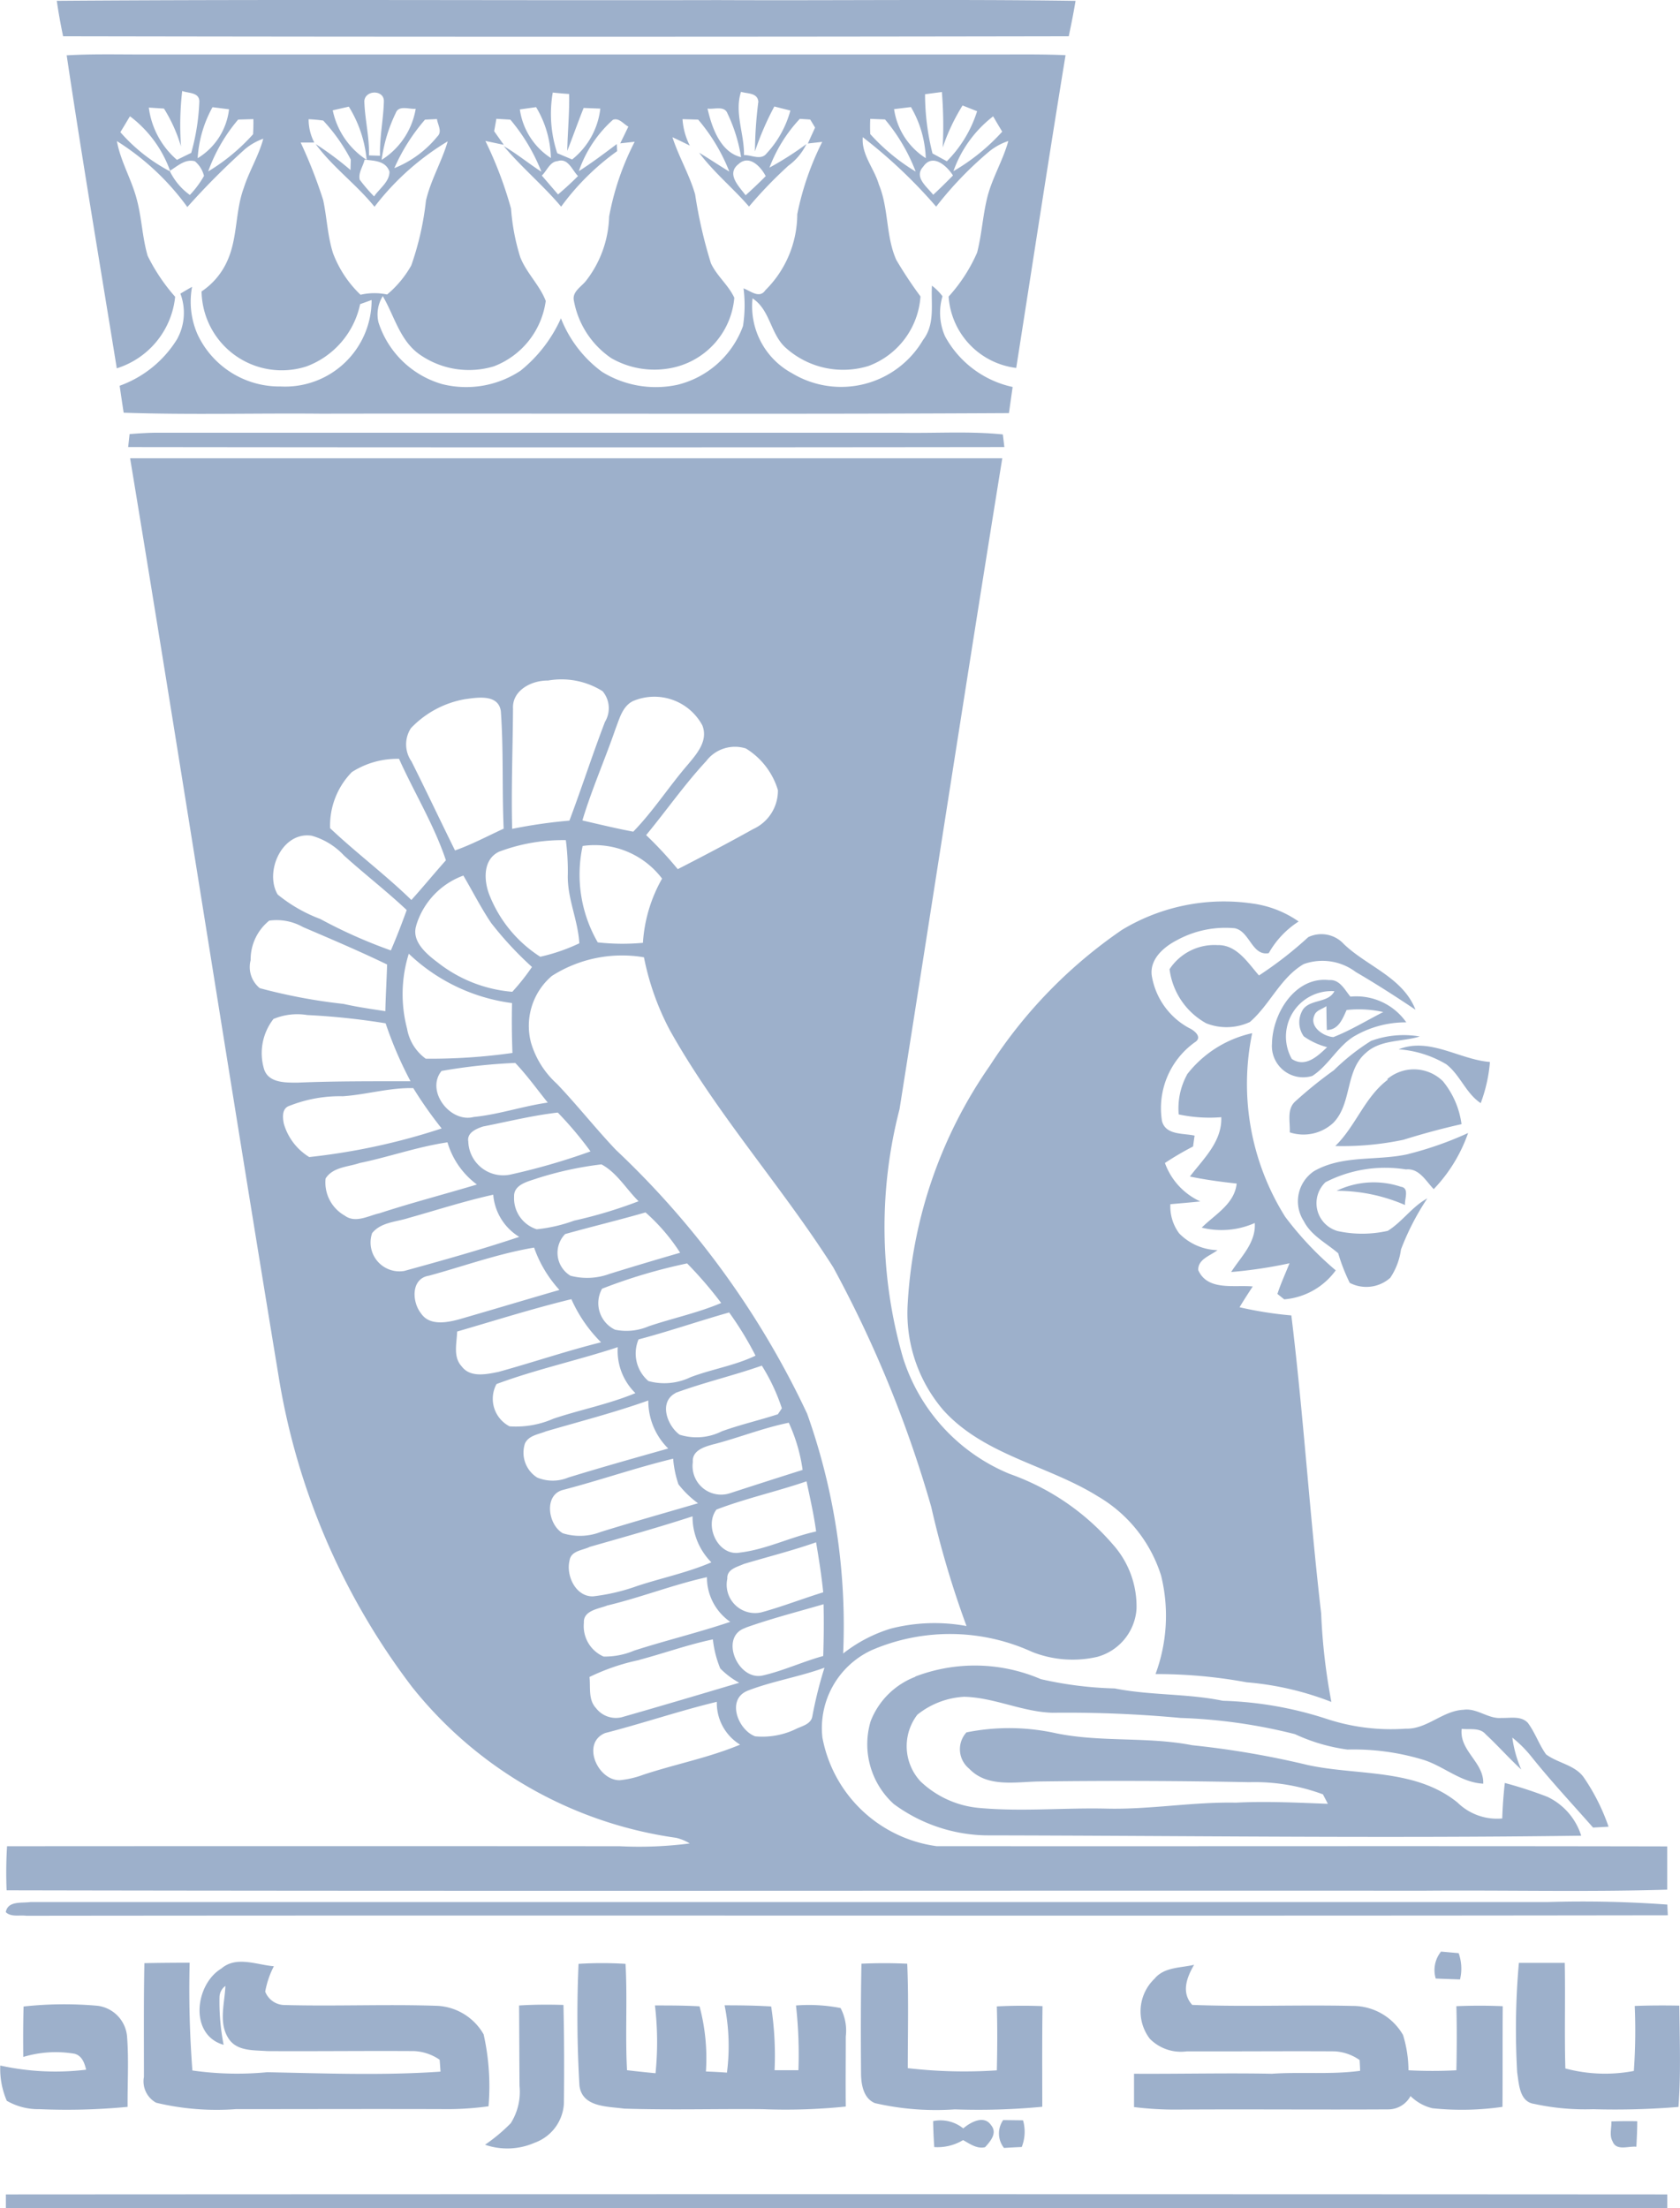 <svg id="Group_13573" data-name="Group 13573" xmlns="http://www.w3.org/2000/svg" width="49.313" height="64.826" viewBox="0 0 49.313 64.826">
  <path id="Path_7056" data-name="Path 7056" d="M452.669,152.024c6.468-.048,12.939-.007,19.408-.021,3.5.016,7-.029,10.494.022-.058.349-.127.694-.2,1.04q-14.759.027-29.519,0c-.072-.345-.135-.691-.185-1.04m.286,1.6c.694-.042,1.392-.027,2.087-.026q12.645,0,25.29,0c.649,0,1.3-.009,1.947.021-.5,3.058-.967,6.12-1.448,9.181a2.263,2.263,0,0,1-1.984-2.095,4.721,4.721,0,0,0,.836-1.291c.132-.512.164-1.044.284-1.559.136-.6.47-1.125.632-1.716a1.751,1.751,0,0,0-.573.317,10.639,10.639,0,0,0-1.545,1.609,14.776,14.776,0,0,0-2.154-2.039c-.043.512.337.918.472,1.388.294.71.2,1.514.512,2.215a12.324,12.324,0,0,0,.71,1.072,2.348,2.348,0,0,1-1.521,2.04,2.521,2.521,0,0,1-2.426-.525c-.459-.4-.459-1.119-.983-1.458a2.234,2.234,0,0,0,1.164,2.2,2.787,2.787,0,0,0,3.841-.979c.36-.464.229-1.053.261-1.594a1.585,1.585,0,0,1,.31.311,1.706,1.706,0,0,0,.076,1.178,2.977,2.977,0,0,0,1.983,1.485c-.037.256-.072.512-.109.767-6.734.038-13.469.005-20.2.017-1.929-.018-3.858.038-5.785-.029-.041-.264-.08-.527-.118-.791a3.283,3.283,0,0,0,1.683-1.363,1.6,1.6,0,0,0,.1-1.341c.114-.068.228-.136.343-.2a2.385,2.385,0,0,0,.159,1.393,2.651,2.651,0,0,0,2.44,1.532,2.538,2.538,0,0,0,2.671-2.538l-.337.121A2.5,2.5,0,0,1,460,162.755a2.354,2.354,0,0,1-3.083-2.2,2.108,2.108,0,0,0,.761-.91c.3-.673.224-1.439.477-2.126.159-.5.439-.942.573-1.447a1.754,1.754,0,0,0-.537.306,21.6,21.6,0,0,0-1.692,1.7,7.43,7.43,0,0,0-2.068-1.936c.109.6.432,1.124.583,1.708.148.546.161,1.12.321,1.662a5.45,5.45,0,0,0,.806,1.2,2.46,2.46,0,0,1-1.713,2.1c-.494-3.058-1.013-6.114-1.469-9.177m3.389,1.035a8.783,8.783,0,0,0-.035,1.629,4.51,4.51,0,0,0-.5-1.112l-.445-.029a2.437,2.437,0,0,0,.826,1.535c.139-.069.279-.137.419-.205a6.391,6.391,0,0,0,.238-1.512c-.005-.272-.321-.234-.506-.306m5.349.292c.013.533.152,1.059.137,1.6l.324.01c-.016-.538.1-1.068.113-1.6.007-.343-.554-.337-.574,0m5.531-.255a3.679,3.679,0,0,0,.132,1.781q.218.09.436.184a2.23,2.23,0,0,0,.828-1.494l-.489-.019c-.168.417-.316.842-.481,1.26.01-.557.067-1.112.055-1.67-.161-.01-.322-.025-.482-.042m5.527-.022c-.2.614.1,1.236.087,1.858.216-.008.5.163.662-.047a3.011,3.011,0,0,0,.7-1.261c-.118-.029-.354-.089-.471-.119a8.515,8.515,0,0,0-.569,1.319,12.1,12.1,0,0,1,.1-1.461c-.028-.267-.32-.229-.512-.289m5.405.072a7.1,7.1,0,0,0,.219,1.738l.421.229a3.645,3.645,0,0,0,.888-1.469l-.427-.169a5.891,5.891,0,0,0-.583,1.235,12.27,12.27,0,0,0-.024-1.63l-.494.065m-21.351,1.878a1.938,1.938,0,0,0,.921-1.436l-.485-.061a3.509,3.509,0,0,0-.436,1.5m3.965-1.409a2.285,2.285,0,0,0,.995,1.455,3.575,3.575,0,0,0-.523-1.562l-.472.107m1.846.086a4.572,4.572,0,0,0-.411,1.369,2.195,2.195,0,0,0,1-1.5c-.189.021-.5-.118-.587.128m3.644-.109a2.039,2.039,0,0,0,.911,1.427,3.026,3.026,0,0,0-.434-1.494l-.477.067m5.509-.025c.124.55.375,1.28.985,1.427a4.672,4.672,0,0,0-.4-1.285c-.09-.238-.4-.11-.59-.142m5.481.018a2.053,2.053,0,0,0,.93,1.438,3.187,3.187,0,0,0-.435-1.5l-.5.061m-22.437.229c-.089.149-.178.3-.269.447A5.044,5.044,0,0,0,456,157.035a3.468,3.468,0,0,0-1.181-1.619m3.172.094a4.89,4.89,0,0,0-.88,1.522,5.719,5.719,0,0,0,1.317-1.091c.009-.148.012-.3.009-.444l-.446.013m2.068-.017a1.474,1.474,0,0,0,.167.692l-.4,0a14.076,14.076,0,0,1,.66,1.687c.111.519.128,1.055.29,1.563a3.291,3.291,0,0,0,.807,1.218,1.8,1.8,0,0,1,.78-.008,3.054,3.054,0,0,0,.71-.855,8.556,8.556,0,0,0,.43-1.9c.14-.606.465-1.146.639-1.741a7.682,7.682,0,0,0-2.149,1.921c-.529-.657-1.227-1.159-1.726-1.84a9.354,9.354,0,0,1,1.022.762c0-.077.006-.231.008-.307a5.208,5.208,0,0,0-.81-1.146c-.143-.02-.284-.033-.427-.039m3.415.013a5.61,5.61,0,0,0-.9,1.423,3.108,3.108,0,0,0,1.264-.931c.151-.142.008-.345-.013-.51l-.351.017m2.094-.017c-.016.089-.048.268-.064.357.093.133.189.267.283.4-.181-.038-.36-.077-.54-.114a11.558,11.558,0,0,1,.753,1.988,6.231,6.231,0,0,0,.271,1.426c.183.465.569.817.747,1.282a2.4,2.4,0,0,1-1.52,1.919,2.523,2.523,0,0,1-2.2-.36c-.567-.412-.725-1.124-1.063-1.7a1.012,1.012,0,0,0-.126.772,2.766,2.766,0,0,0,1.866,1.81,2.885,2.885,0,0,0,2.306-.395,4.149,4.149,0,0,0,1.183-1.536,3.567,3.567,0,0,0,1.207,1.572,3,3,0,0,0,2.216.379,2.739,2.739,0,0,0,1.921-1.723,3.95,3.95,0,0,0,.016-1.106c.206.073.467.312.641.053a3.152,3.152,0,0,0,.936-2.232,8.387,8.387,0,0,1,.733-2.122c-.142.016-.282.031-.422.048.069-.156.141-.311.212-.467-.035-.059-.106-.178-.143-.237l-.305-.02a4.328,4.328,0,0,0-.891,1.432,9.5,9.5,0,0,0,1.084-.691,1.693,1.693,0,0,1-.528.634,12.515,12.515,0,0,0-1.156,1.2c-.47-.545-1.031-1-1.465-1.581.3.178.587.375.887.554a5.385,5.385,0,0,0-.915-1.526l-.459-.013a2,2,0,0,0,.214.776c-.169-.084-.339-.166-.51-.246.185.574.5,1.1.666,1.678a13.727,13.727,0,0,0,.463,2.02c.172.375.516.642.687,1.015a2.3,2.3,0,0,1-1.911,2.073,2.543,2.543,0,0,1-1.7-.3,2.605,2.605,0,0,1-1.1-1.7c-.047-.265.24-.405.374-.591a3.216,3.216,0,0,0,.663-1.868,7.927,7.927,0,0,1,.75-2.194l-.424.047c.08-.165.16-.328.238-.491-.142-.074-.274-.269-.453-.2a3.584,3.584,0,0,0-1,1.507c.385-.245.748-.52,1.114-.795,0,.052.008.157.01.208a7.248,7.248,0,0,0-1.644,1.63c-.526-.626-1.161-1.152-1.685-1.778.387.226.731.511,1.106.753a5.479,5.479,0,0,0-.912-1.53l-.417-.025m10.982,0a4.3,4.3,0,0,0,0,.45,5.921,5.921,0,0,0,1.333,1.1,5.3,5.3,0,0,0-.9-1.53l-.44-.018m2.448,1.536a5.977,5.977,0,0,0,1.432-1.16c-.09-.149-.18-.3-.266-.45a3.5,3.5,0,0,0-1.166,1.61m-23.005-.009a1.858,1.858,0,0,0,.592.707,2.791,2.791,0,0,0,.415-.559.821.821,0,0,0-.267-.43c-.288-.079-.514.149-.74.282m5.721-.328c-.043.194-.191.383-.143.587a4.685,4.685,0,0,0,.422.491c.155-.231.455-.429.451-.728-.111-.319-.449-.32-.73-.35m5.2.463.478.557c.2-.17.4-.352.586-.54-.176-.178-.292-.542-.6-.438-.227.016-.31.283-.46.421m5.753-.319c-.339.291.043.65.227.9.2-.18.4-.369.59-.561-.152-.294-.5-.652-.816-.337m5.437.061c-.279.31.117.589.295.823.2-.183.39-.374.581-.567-.181-.284-.6-.664-.875-.256m-23.295,7.848c.25-.02.5-.036.755-.04q10.942,0,21.886,0c1,.021,2-.051,2.992.05.012.093.034.278.045.371q-12.859.016-25.719,0l.042-.382m.016.71q12.8,0,25.6,0c-1.03,6.366-2.007,12.739-3.016,19.108a13.825,13.825,0,0,0,.1,7.292,5.461,5.461,0,0,0,3.134,3.416,7.124,7.124,0,0,1,3.028,2.07,2.726,2.726,0,0,1,.694,1.9,1.571,1.571,0,0,1-1.152,1.4,3.228,3.228,0,0,1-1.909-.144,5.8,5.8,0,0,0-4.719-.05,2.52,2.52,0,0,0-1.44,2.563,3.951,3.951,0,0,0,3.351,3.188c7.148.007,14.3-.008,21.446.007q0,.635,0,1.27c-2.385.073-4.772.01-7.159.031-13.861-.008-27.722.017-41.584-.012a12.538,12.538,0,0,1,.013-1.294q8.993-.006,17.984,0a11.48,11.48,0,0,0,2.055-.082,1.386,1.386,0,0,0-.4-.165,12.054,12.054,0,0,1-7.748-4.425,20.409,20.409,0,0,1-3.919-9.117c-1.481-8.983-2.878-17.975-4.36-26.957m11.239,7.381c-.008,1.168-.054,2.337-.025,3.5a14.837,14.837,0,0,1,1.681-.242c.362-.962.676-1.941,1.044-2.9a.774.774,0,0,0-.071-.9,2.268,2.268,0,0,0-1.6-.312c-.484-.009-1.074.291-1.027.848m-3,.553a.873.873,0,0,0,.018.972c.434.866.848,1.745,1.278,2.614.494-.173.954-.422,1.428-.639-.05-1.15,0-2.3-.083-3.451-.075-.508-.691-.4-1.059-.349a2.873,2.873,0,0,0-1.583.853m6.541-.808c-.325.148-.411.512-.529.814-.309.9-.7,1.781-.976,2.7.5.115.991.235,1.493.329.593-.61,1.051-1.331,1.606-1.973.266-.319.6-.7.421-1.149a1.6,1.6,0,0,0-2.014-.72m2.139,1.759c-.639.686-1.177,1.461-1.774,2.184a11.209,11.209,0,0,1,.928,1c.742-.381,1.482-.768,2.211-1.176a1.238,1.238,0,0,0,.729-1.145,2.16,2.16,0,0,0-.94-1.222,1.058,1.058,0,0,0-1.153.355m-10.41.335a2.242,2.242,0,0,0-.641,1.651c.771.729,1.625,1.366,2.385,2.107.345-.383.672-.782,1.014-1.166-.348-1.04-.928-1.981-1.376-2.978a2.474,2.474,0,0,0-1.382.387m-2.183,3.594a4.413,4.413,0,0,0,1.253.72,14.587,14.587,0,0,0,2.072.923c.168-.389.321-.785.465-1.185-.592-.558-1.237-1.055-1.84-1.6a2.059,2.059,0,0,0-.949-.582c-.866-.131-1.393,1.053-1,1.724m6.5-1.255c-.5.238-.447.9-.261,1.325a3.806,3.806,0,0,0,1.47,1.759,5.434,5.434,0,0,0,1.147-.395c-.039-.687-.36-1.328-.338-2.022a7,7,0,0,0-.058-1.006,5.311,5.311,0,0,0-1.96.339m2.453-.167a3.971,3.971,0,0,0,.444,2.829,6.514,6.514,0,0,0,1.326.013,4.368,4.368,0,0,1,.562-1.885,2.483,2.483,0,0,0-2.332-.958m-4.88,2.325c-.16.468.3.851.633,1.1a4.075,4.075,0,0,0,2.182.856,6.479,6.479,0,0,0,.578-.729,10.184,10.184,0,0,1-1.2-1.294c-.3-.447-.542-.927-.814-1.389a2.252,2.252,0,0,0-1.381,1.455m-4.319-.131a1.467,1.467,0,0,0-.544,1.159.8.8,0,0,0,.268.822,16.273,16.273,0,0,0,2.462.463c.4.091.815.15,1.224.213.01-.458.038-.913.052-1.37-.811-.393-1.642-.745-2.47-1.1a1.575,1.575,0,0,0-.993-.188m4.1.968a3.984,3.984,0,0,0-.052,2.2,1.377,1.377,0,0,0,.549.885,17.144,17.144,0,0,0,2.545-.169c-.018-.487-.024-.976-.012-1.464a5.4,5.4,0,0,1-3.03-1.448m4.2.65a1.927,1.927,0,0,0-.611,1.969,2.629,2.629,0,0,0,.759,1.2c.6.63,1.135,1.311,1.731,1.939a25.566,25.566,0,0,1,5.612,7.742,18.543,18.543,0,0,1,1.058,7.042,4.281,4.281,0,0,1,1.4-.732,5.192,5.192,0,0,1,2.221-.075,28.04,28.04,0,0,1-1.034-3.492,34.729,34.729,0,0,0-2.878-7.038c-1.514-2.383-3.423-4.5-4.8-6.968a7.782,7.782,0,0,1-.756-2.133,3.833,3.833,0,0,0-2.7.545m-8.168,1.257a1.632,1.632,0,0,0-.284,1.477c.131.42.646.4,1,.4,1.1-.046,2.2-.039,3.3-.041a11.242,11.242,0,0,1-.731-1.7,20.589,20.589,0,0,0-2.3-.243,1.81,1.81,0,0,0-.98.111m4.923,1.529c-.476.581.248,1.532.941,1.353.736-.073,1.443-.318,2.175-.423-.316-.391-.607-.8-.954-1.164a16.6,16.6,0,0,0-2.162.235m-2.9.743a4.019,4.019,0,0,0-1.558.278c-.233.071-.21.335-.174.523a1.7,1.7,0,0,0,.747.984,18.852,18.852,0,0,0,3.887-.84,11.968,11.968,0,0,1-.833-1.184c-.7-.016-1.375.192-2.068.239m4.125.885c-.2.065-.49.182-.442.447a1.025,1.025,0,0,0,1.241.966,19.08,19.08,0,0,0,2.346-.679,10.631,10.631,0,0,0-.96-1.14c-.738.084-1.457.264-2.184.407m-3.64,1.077c-.341.114-.781.116-.992.452a1.115,1.115,0,0,0,.562,1.089c.316.235.7,0,1.027-.071.942-.308,1.9-.555,2.853-.842a2.366,2.366,0,0,1-.864-1.238c-.878.128-1.718.431-2.587.609m5.2.455c-.263.089-.67.179-.658.529a.956.956,0,0,0,.664.959,4.533,4.533,0,0,0,1.1-.254,13.314,13.314,0,0,0,1.89-.569c-.363-.357-.634-.839-1.09-1.082a10.059,10.059,0,0,0-1.905.416m-3.782,1.166c-.359.11-.79.12-1.044.436a.847.847,0,0,0,.944,1.11c1.131-.311,2.262-.627,3.374-1a1.6,1.6,0,0,1-.763-1.238c-.849.188-1.675.457-2.511.691m4.623.463a.787.787,0,0,0,.155,1.225,1.906,1.906,0,0,0,1.151-.056q1.03-.319,2.068-.619a5.638,5.638,0,0,0-1.016-1.184c-.782.226-1.575.416-2.357.635m-4,1.223c-.536.084-.5.774-.232,1.107.246.366.748.273,1.11.176.985-.284,1.967-.58,2.952-.865a3.612,3.612,0,0,1-.744-1.243c-1.051.176-2.06.545-3.086.825m5.083.379a.865.865,0,0,0,.379,1.206,1.65,1.65,0,0,0,.987-.1c.706-.239,1.441-.392,2.129-.684a11.73,11.73,0,0,0-1-1.162,15.763,15.763,0,0,0-2.5.744m-4.251,1.255c-.008.337-.126.744.132,1.021.249.34.726.237,1.08.165,1.008-.278,2-.616,3.013-.869a4.167,4.167,0,0,1-.871-1.266c-1.13.274-2.238.626-3.353.95m5.324.231a1.063,1.063,0,0,0,.291,1.223,1.765,1.765,0,0,0,1.232-.112c.629-.239,1.3-.34,1.911-.634a9.788,9.788,0,0,0-.774-1.268c-.89.251-1.764.555-2.659.791m-4.171,1.312a.911.911,0,0,0,.384,1.24,2.724,2.724,0,0,0,1.288-.225c.8-.267,1.629-.426,2.406-.75a1.733,1.733,0,0,1-.518-1.349c-1.178.388-2.4.651-3.56,1.083m5.256.264c-.5.265-.246.954.119,1.222a1.649,1.649,0,0,0,1.241-.1c.54-.195,1.1-.323,1.644-.5l.117-.174a5.692,5.692,0,0,0-.588-1.253c-.837.294-1.7.493-2.533.8m-3.82,1.136c-.212.084-.491.115-.6.349a.866.866,0,0,0,.358,1,1.189,1.189,0,0,0,.913,0c.974-.3,1.954-.575,2.934-.852a1.961,1.961,0,0,1-.584-1.41c-.992.354-2.014.616-3.024.912m4.947.371c-.265.072-.645.179-.616.525a.838.838,0,0,0,1.1.911q1.059-.345,2.122-.681a4.923,4.923,0,0,0-.406-1.385c-.748.152-1.458.437-2.195.63m-4.428,1.341c-.58.145-.442,1.03-.009,1.274a1.693,1.693,0,0,0,1.118-.041c.946-.293,1.9-.562,2.85-.84a2.833,2.833,0,0,1-.575-.557,3.1,3.1,0,0,1-.155-.751c-1.089.263-2.146.633-3.229.915m4.5.579c-.37.484.055,1.388.7,1.26.767-.093,1.473-.455,2.226-.618-.068-.5-.179-.983-.282-1.472-.873.3-1.783.5-2.647.83m-3.727,1.1c-.218.1-.545.112-.583.4-.106.438.181,1.061.691,1.047a5.781,5.781,0,0,0,1.3-.306c.722-.237,1.473-.391,2.173-.693a1.9,1.9,0,0,1-.553-1.35c-1,.326-2.017.61-3.031.9m4.533.5c-.2.089-.5.154-.481.431a.832.832,0,0,0,1,.987c.613-.167,1.205-.4,1.815-.588-.05-.493-.127-.981-.21-1.468-.7.247-1.418.425-2.127.638m-4.02,1.225c-.255.093-.691.146-.668.5a.972.972,0,0,0,.579.991,2.2,2.2,0,0,0,.9-.176c.933-.3,1.888-.529,2.817-.843a1.583,1.583,0,0,1-.684-1.311c-1,.222-1.951.6-2.946.836m4.077.653c-.774.251-.235,1.546.493,1.4.611-.137,1.185-.41,1.789-.575.017-.507.021-1.013.01-1.52-.765.224-1.541.421-2.292.69m-3.111.946a6.2,6.2,0,0,0-1.468.5c.035.3-.042.665.19.911a.734.734,0,0,0,.75.272c1.154-.329,2.3-.67,3.455-1.014a2.357,2.357,0,0,1-.557-.421,3.119,3.119,0,0,1-.216-.852c-.731.154-1.435.408-2.154.6m3.155.916c-.605.26-.259,1.146.241,1.33a2.266,2.266,0,0,0,1.232-.233c.172-.076.408-.136.445-.352a12.173,12.173,0,0,1,.357-1.43c-.744.272-1.538.395-2.275.683m-4.162,1.235c-.706.289-.228,1.389.424,1.385a2.7,2.7,0,0,0,.687-.158c.944-.314,1.928-.5,2.849-.886a1.434,1.434,0,0,1-.683-1.257c-1.1.265-2.179.634-3.277.916m15.166-23.575a5.784,5.784,0,0,1,3.831-.776,3.086,3.086,0,0,1,1.358.528,2.639,2.639,0,0,0-.877.929c-.494.093-.556-.643-1-.731a2.964,2.964,0,0,0-1.7.353c-.388.2-.8.559-.734,1.039a2.141,2.141,0,0,0,1.093,1.536c.159.073.408.274.169.421a2.378,2.378,0,0,0-.962,2.313c.113.419.621.349.957.426-.016.106-.03.212-.045.319a8.8,8.8,0,0,0-.826.484,1.975,1.975,0,0,0,1.039,1.129c-.293.03-.587.055-.879.081a1.322,1.322,0,0,0,.257.855,1.636,1.636,0,0,0,1.126.494c-.212.166-.574.261-.565.585.271.619,1.059.429,1.6.481-.132.2-.262.4-.387.61a11.02,11.02,0,0,0,1.52.24c.355,2.909.537,5.835.875,8.746a17.672,17.672,0,0,0,.3,2.6,8.8,8.8,0,0,0-2.486-.576,14.57,14.57,0,0,0-2.676-.242,4.926,4.926,0,0,0,.164-2.889,4.126,4.126,0,0,0-1.853-2.326c-1.466-.917-3.332-1.2-4.534-2.526a4.375,4.375,0,0,1-1.055-3.062,13.534,13.534,0,0,1,2.415-7.056,14.063,14.063,0,0,1,3.875-3.985m5.468.213a.893.893,0,0,1,1.051.205c.688.656,1.732.978,2.1,1.925-.574-.386-1.154-.759-1.751-1.107a1.627,1.627,0,0,0-1.531-.233c-.685.4-.991,1.192-1.58,1.7a1.625,1.625,0,0,1-1.28.038,2.117,2.117,0,0,1-1.077-1.589,1.575,1.575,0,0,1,1.41-.707c.563-.013.888.519,1.215.891a11.218,11.218,0,0,0,1.441-1.12m-1.059,3.116c.016-.88.679-1.972,1.677-1.86.312-.025.456.284.624.486a1.788,1.788,0,0,1,1.641.755,2.99,2.99,0,0,0-1.544.417c-.48.3-.739.848-1.213,1.155a.918.918,0,0,1-1.185-.954m.581.456c.4.265.764-.085,1.037-.346a2.091,2.091,0,0,1-.685-.317.707.707,0,0,1-.012-.806c.233-.289.734-.173.911-.52a1.336,1.336,0,0,0-1.25,1.99m.664-1.285c-.157.338.258.621.556.643.51-.2.977-.489,1.464-.736a3.305,3.305,0,0,0-1.076-.06c-.12.263-.237.583-.58.587-.009-.231-.01-.464-.014-.7-.114.086-.292.116-.349.261m-3.743,1.746a3.321,3.321,0,0,1,1.914-1.213,7.337,7.337,0,0,0,.968,5.388,9.609,9.609,0,0,0,1.485,1.574,2.076,2.076,0,0,1-1.512.851l-.2-.159c.1-.308.236-.6.355-.9a13.575,13.575,0,0,1-1.713.257c.287-.451.731-.859.693-1.439a2.409,2.409,0,0,1-1.557.136c.389-.387.963-.694,1.026-1.294-.461-.05-.92-.112-1.373-.206.4-.524.947-1.026.921-1.742a4.32,4.32,0,0,1-1.25-.082,2.071,2.071,0,0,1,.245-1.167m5.4-.99a2.766,2.766,0,0,1,1.431-.13c-.527.163-1.15.084-1.582.482-.615.522-.4,1.486-.958,2.055a1.288,1.288,0,0,1-1.276.277c.017-.3-.09-.653.142-.89a12.429,12.429,0,0,1,1.154-.934,6.369,6.369,0,0,1,1.089-.86m.811.246c.911-.362,1.778.3,2.68.372a4.446,4.446,0,0,1-.271,1.208c-.436-.289-.6-.823-1.009-1.14a3.178,3.178,0,0,0-1.4-.44m-.334.875a1.213,1.213,0,0,1,1.634.062A2.515,2.515,0,0,1,493.9,185c-.575.129-1.144.284-1.706.459a8.656,8.656,0,0,1-2,.183c.6-.581.862-1.435,1.54-1.945m.6,2.181a10.153,10.153,0,0,0,1.759-.618,4.531,4.531,0,0,1-1.009,1.648c-.233-.24-.426-.619-.816-.579a3.838,3.838,0,0,0-2.36.375.849.849,0,0,0,.363,1.436,3.392,3.392,0,0,0,1.464-.008c.427-.265.713-.71,1.161-.953a7.539,7.539,0,0,0-.773,1.5,1.972,1.972,0,0,1-.314.831,1.056,1.056,0,0,1-1.19.149,5.509,5.509,0,0,1-.339-.869c-.349-.3-.794-.518-1.01-.944a1.066,1.066,0,0,1,.3-1.466c.841-.485,1.849-.294,2.762-.5m-2.1,1.077a2.518,2.518,0,0,1,1.888-.119c.261.036.1.37.122.536a5.028,5.028,0,0,0-2.01-.417m-12.374,14.262a4.9,4.9,0,0,1,3.693.073,10.948,10.948,0,0,0,2.169.273c1.047.208,2.126.146,3.173.362a10.8,10.8,0,0,1,3.036.528,6.035,6.035,0,0,0,2.335.291c.622.021,1.078-.527,1.693-.554.4-.059.726.276,1.122.239.258.008.568-.068.768.145.214.286.326.634.534.924.354.265.868.311,1.123.7a6.03,6.03,0,0,1,.712,1.424l-.455.025c-.616-.7-1.248-1.376-1.825-2.1a3.548,3.548,0,0,0-.545-.541,3.545,3.545,0,0,0,.261.936c-.36-.332-.685-.7-1.042-1.032-.174-.208-.469-.131-.705-.161-.076.647.659.982.632,1.61-.643-.033-1.133-.492-1.723-.69a7.008,7.008,0,0,0-2.263-.312,5.328,5.328,0,0,1-1.54-.452,15.764,15.764,0,0,0-3.362-.476,35.884,35.884,0,0,0-3.75-.152c-.89-.023-1.714-.45-2.6-.469a2.4,2.4,0,0,0-1.372.526,1.52,1.52,0,0,0,.094,1.959,2.863,2.863,0,0,0,1.7.776c1.25.118,2.5-.007,3.756.022,1.271.031,2.526-.2,3.8-.175.9-.046,1.8,0,2.7.034l-.145-.278a5.77,5.77,0,0,0-2.164-.357q-3.074-.061-6.15-.021c-.695.008-1.536.189-2.07-.376a.734.734,0,0,1-.08-1.065,6.354,6.354,0,0,1,2.635.027c1.316.269,2.675.093,3.991.35a26.023,26.023,0,0,1,3.4.583c1.469.316,3.146.093,4.389,1.1a1.655,1.655,0,0,0,1.312.467c.012-.349.037-.7.076-1.042a12.1,12.1,0,0,1,1.253.408,1.886,1.886,0,0,1,.989,1.14c-5.824.08-11.653,0-17.478-.01a4.7,4.7,0,0,1-2.7-.92,2.368,2.368,0,0,1-.68-2.428,2.278,2.278,0,0,1,1.314-1.307m-26.7,6.912c.062-.346.47-.26.73-.3q22.278,0,44.557,0a34.429,34.429,0,0,1,3.486.075c0,.078.01.235.014.314-16.063.024-32.125-.005-48.187.014-.2-.027-.444.046-.6-.107M493.3,209.29l.516.046a1.359,1.359,0,0,1,.04.772c-.238-.009-.477-.017-.713-.027a.862.862,0,0,1,.156-.791m-38.062.34c.443-.01.886-.012,1.33-.014a31.464,31.464,0,0,0,.08,3.164,9.267,9.267,0,0,0,2.195.051c1.694.034,3.4.1,5.088-.017-.005-.088-.018-.261-.025-.349a1.449,1.449,0,0,0-.735-.254c-1.444-.01-2.889.009-4.335,0-.387-.031-.873.009-1.119-.359-.312-.461-.119-1.043-.1-1.554a.42.42,0,0,0-.173.329,6.567,6.567,0,0,0,.121,1.4c-1.017-.289-.844-1.771-.067-2.239.44-.379,1.035-.109,1.542-.068a2.607,2.607,0,0,0-.254.746.615.615,0,0,0,.581.393c1.489.04,2.98-.028,4.47.023a1.66,1.66,0,0,1,1.36.838,6.984,6.984,0,0,1,.144,2.111,9,9,0,0,1-1.126.084c-2.1-.008-4.193,0-6.29,0a7.639,7.639,0,0,1-2.34-.188.716.716,0,0,1-.359-.761c0-1.112-.009-2.224.013-3.335m40.342-.01c.449,0,.9,0,1.35,0,.02,1.034-.011,2.067.018,3.1a4.521,4.521,0,0,0,2.01.073,16.842,16.842,0,0,0,.026-1.908c.435-.017.873-.018,1.309-.01.009.991.049,1.984-.025,2.974a22.655,22.655,0,0,1-2.508.067,7.016,7.016,0,0,1-1.726-.156c-.435-.06-.447-.584-.5-.921a22.013,22.013,0,0,1,.05-3.22m-27.6.03a11.026,11.026,0,0,1,1.377,0c.058,1.04-.012,2.082.044,3.122q.417.049.837.089a9.184,9.184,0,0,0-.017-1.99c.436,0,.873,0,1.309.026a5.911,5.911,0,0,1,.187,1.913c.206.007.411.018.617.033a6.063,6.063,0,0,0-.069-1.976c.455,0,.911.005,1.367.034a9.5,9.5,0,0,1,.1,1.871h.7a13,13,0,0,0-.071-1.9,4.864,4.864,0,0,1,1.308.075,1.425,1.425,0,0,1,.153.835c0,.685-.008,1.371,0,2.057a17.244,17.244,0,0,1-2.437.077c-1.356-.013-2.714.028-4.069-.016-.487-.068-1.237-.035-1.312-.682a35.2,35.2,0,0,1-.026-3.565m8.3-.007c.45-.021.9-.021,1.348,0,.043,1.022.016,2.044.016,3.066a14.416,14.416,0,0,0,2.614.064c.014-.626.018-1.252,0-1.877q.67-.035,1.341-.008c-.014.984-.008,1.969-.007,2.954a19.621,19.621,0,0,1-2.568.077,7.983,7.983,0,0,1-2.346-.184c-.341-.142-.406-.561-.406-.887-.008-1.066-.009-2.134.012-3.2m8.611.426c.283-.335.761-.306,1.153-.4-.214.374-.385.81-.055,1.178,1.567.061,3.137-.007,4.706.03a1.7,1.7,0,0,1,1.482.853,3.584,3.584,0,0,1,.16,1.036,13.313,13.313,0,0,0,1.406,0c.013-.627.016-1.253,0-1.881.453-.02.907-.02,1.361,0-.008.984,0,1.97-.008,2.955a8.345,8.345,0,0,1-2.057.041,1.362,1.362,0,0,1-.642-.358.742.742,0,0,1-.659.391c-2.055.012-4.109-.008-6.165.006a9.714,9.714,0,0,1-1.292-.074c0-.327,0-.652,0-.978,1.348.008,2.7-.026,4.045,0,.864-.059,1.731.03,2.591-.086,0-.078-.01-.236-.014-.316a1.407,1.407,0,0,0-.736-.256c-1.444-.009-2.889.005-4.333,0a1.279,1.279,0,0,1-1.091-.371,1.325,1.325,0,0,1,.152-1.772m-33.209.827a11.014,11.014,0,0,1,2.176-.021.994.994,0,0,1,.864.937c.05.674.008,1.353.013,2.03a18.721,18.721,0,0,1-2.584.068,1.857,1.857,0,0,1-.962-.246,2.372,2.372,0,0,1-.191-1.035,7.517,7.517,0,0,0,2.52.122c-.048-.2-.122-.41-.339-.468a3.3,3.3,0,0,0-1.506.094c-.005-.494-.005-.986.009-1.481m14.547-.03c.432-.028.868-.029,1.3-.016.022.967.024,1.934.013,2.9a1.3,1.3,0,0,1-.86,1.146,2,2,0,0,1-1.455.058,5.066,5.066,0,0,0,.755-.631,1.725,1.725,0,0,0,.257-1.1c-.005-.788-.007-1.575-.012-2.363m12.153,3.4a1.066,1.066,0,0,1,.884.214c.219-.186.611-.4.818-.094.19.231-.017.469-.177.646-.241.057-.446-.1-.646-.208a1.458,1.458,0,0,1-.846.205c-.017-.255-.029-.51-.033-.763m2.056-.03.583.007a1.219,1.219,0,0,1-.038.784c-.174.006-.349.017-.521.027a.687.687,0,0,1-.024-.818m17.855.039c.252-.008.5-.011.757-.005,0,.248-.013.5-.026.749-.235-.026-.59.135-.7-.162-.1-.176-.022-.392-.035-.582m-47.124,2.143q24.383-.014,48.766,0c0,.132,0,.267,0,.4q-24.385,0-48.767,0v-.4Z" transform="translate(-451 -152)" fill="#9db0cb"/>
</svg>
